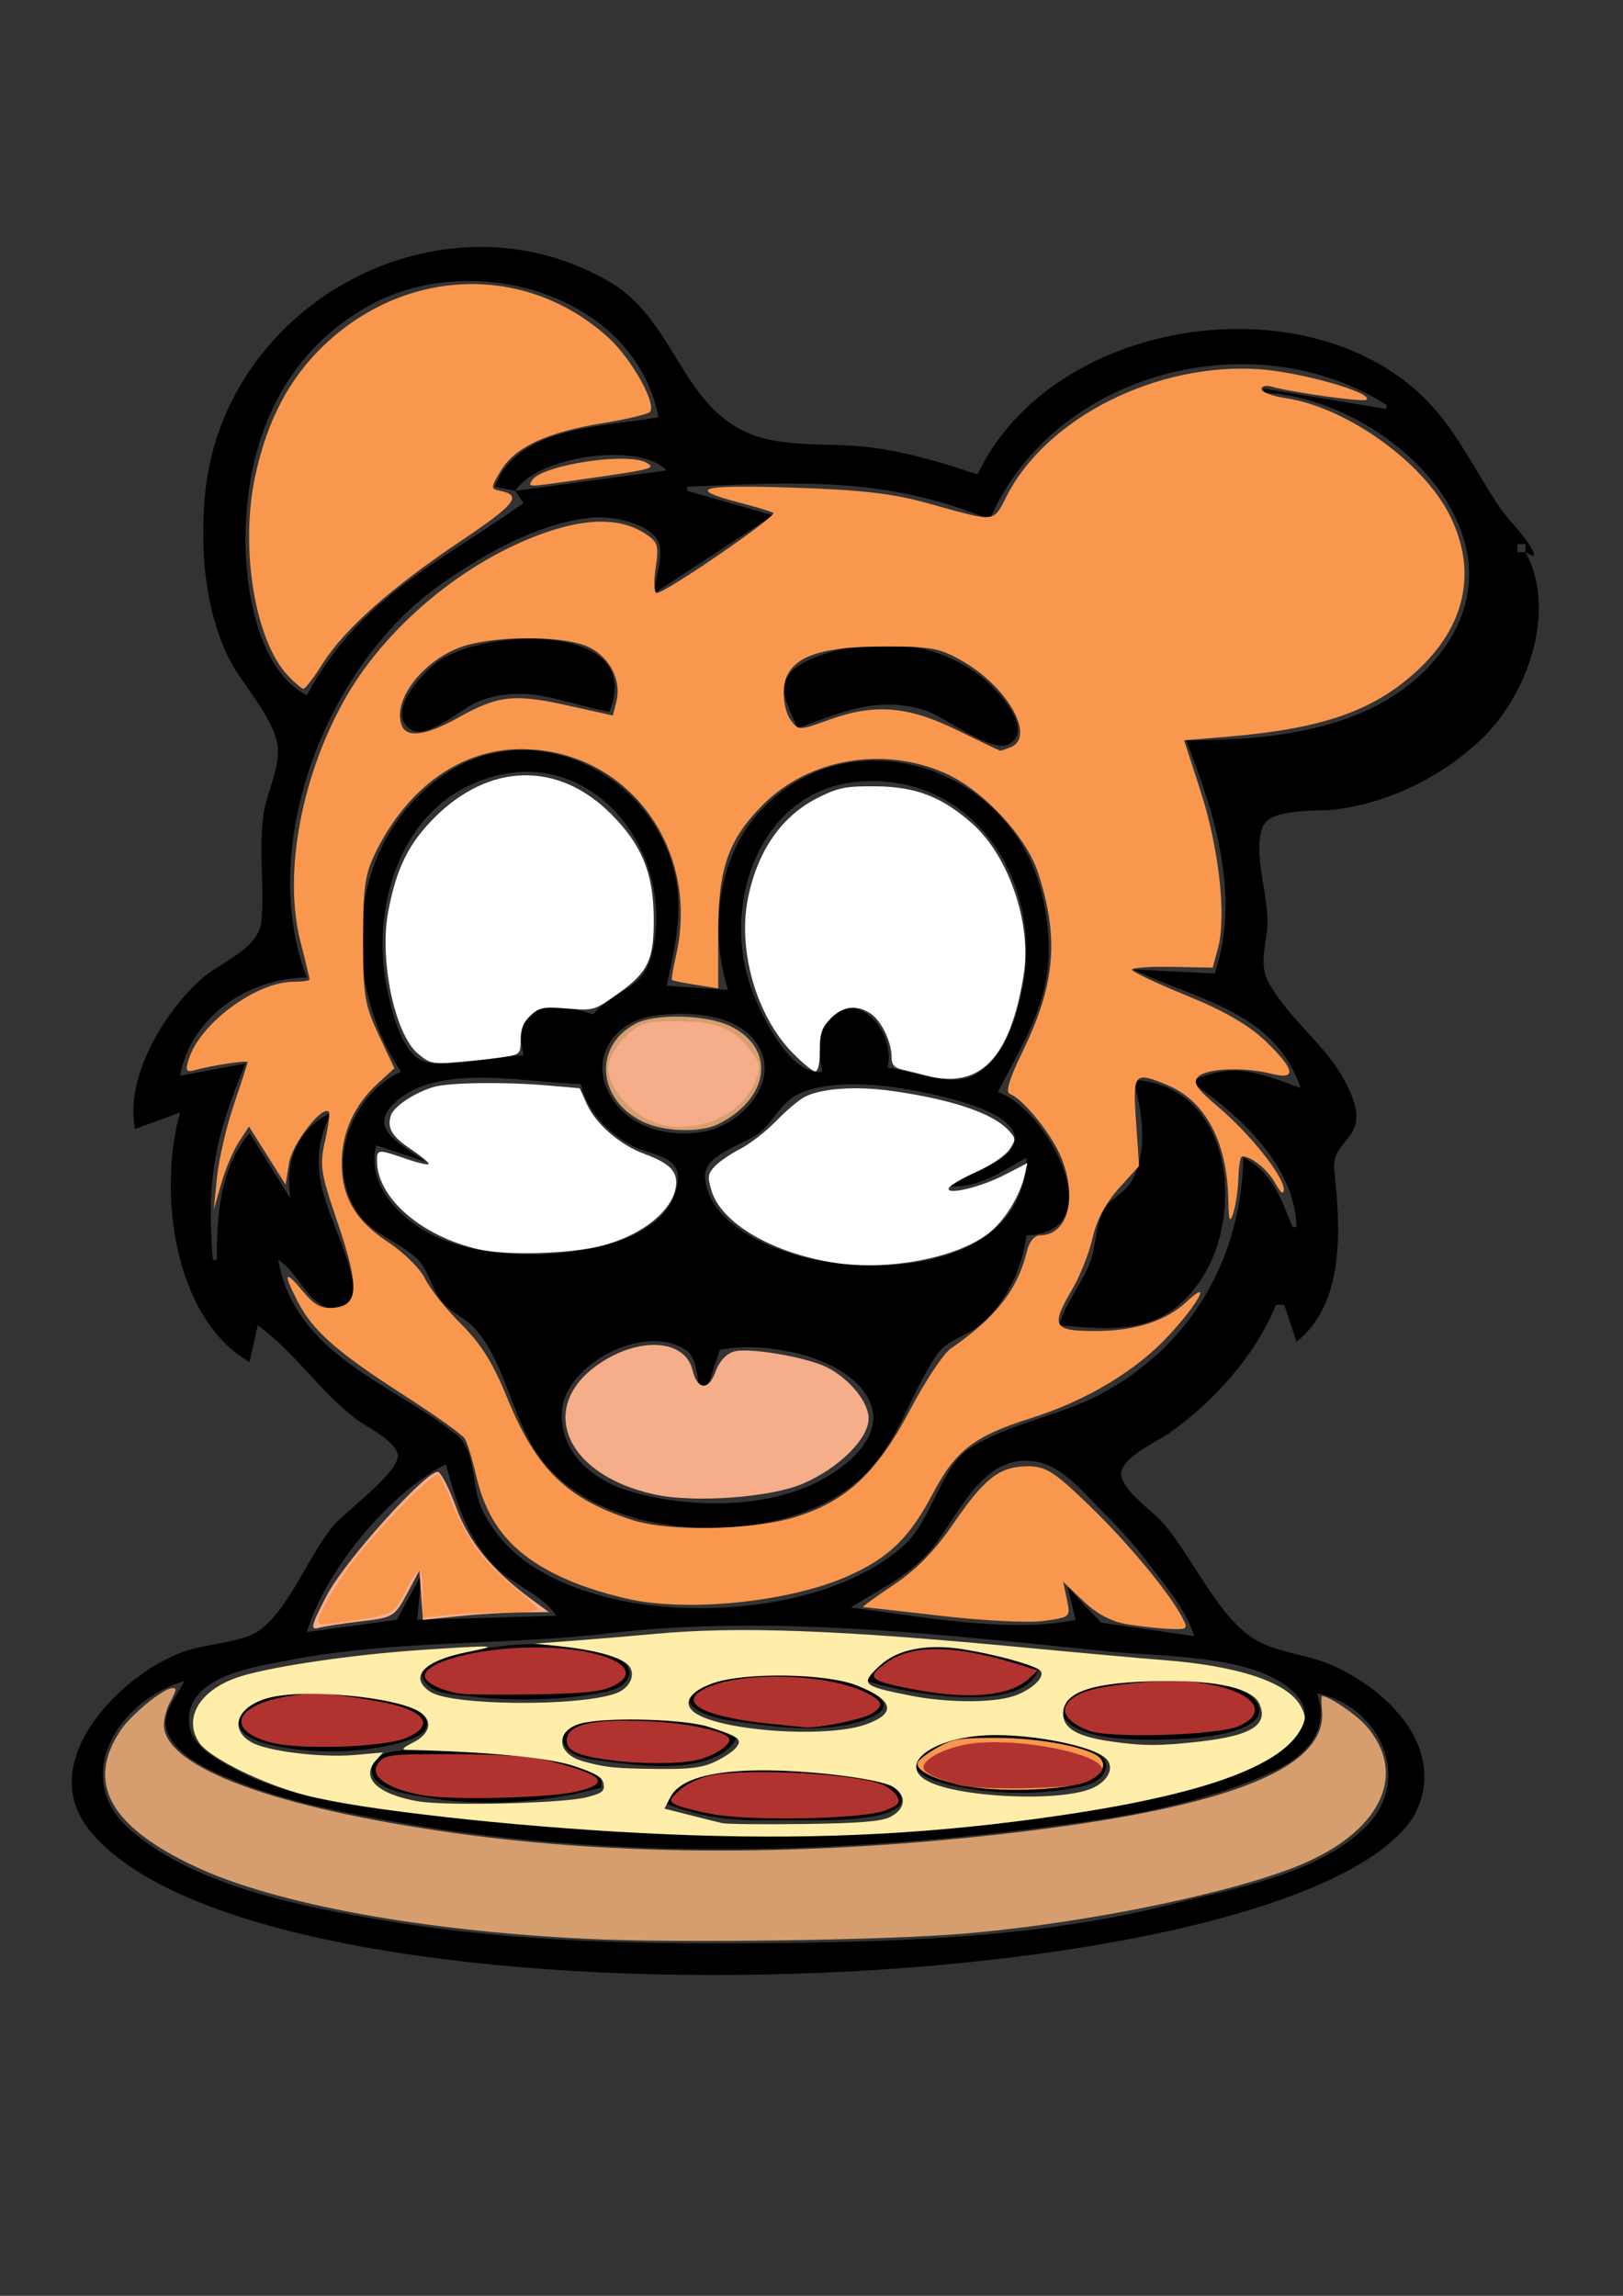 <?xml version="1.0" encoding="UTF-8" standalone="no"?>
<!-- Created with Inkscape (http://www.inkscape.org/) -->

<svg
   width="210mm"
   height="297mm"
   viewBox="0 0 210 297"
   version="1.1"
   id="svg1"
   xml:space="preserve"
   inkscape:export-filename="bitmap.png"
   inkscape:export-xdpi="96"
   inkscape:export-ydpi="96"
   inkscape:version="1.4 (86a8ad7, 2024-10-11)"
   sodipodi:docname="dibujo.svg"
   xmlns:inkscape="http://www.inkscape.org/namespaces/inkscape"
   xmlns:sodipodi="http://sodipodi.sourceforge.net/DTD/sodipodi-0.dtd"
   xmlns="http://www.w3.org/2000/svg"
   xmlns:svg="http://www.w3.org/2000/svg"><rect x="0" y="0" width="210" height="297" fill="#333333" stroke="none"/><sodipodi:namedview
     id="namedview1"
     pagecolor="#ffffff"
     bordercolor="#000000"
     borderopacity="0.25"
     inkscape:showpageshadow="2"
     inkscape:pageopacity="0.0"
     inkscape:pagecheckerboard="0"
     inkscape:deskcolor="#d1d1d1"
     inkscape:document-units="mm"
     inkscape:zoom="0.51339147"
     inkscape:cx="759.65423"
     inkscape:cy="651.54959"
     inkscape:window-width="1920"
     inkscape:window-height="1017"
     inkscape:window-x="-8"
     inkscape:window-y="487"
     inkscape:window-maximized="1"
     inkscape:current-layer="layer1" /><defs
     id="defs1" /><g
     inkscape:label="Capa 1"
     inkscape:groupmode="layer"
     id="layer1"><path
       style="fill:#000000;stroke:none;stroke-width:2"
       d="m 17.473,146.048 5.821,-2.117 c -2.834,10.084 -0.938,26.52 8.996,32.279 l 1.058,-4.763 c 4.705,3.384 8.023,8.544 12.7,12.102 1.342,1.021 5.126,2.824 5.413,4.636 0.34,2.144 -6.743,7.362 -8.192,9.041 -3.328,3.856 -5.635,10.573 -9.566,13.59 -2.115,1.623 -6.735,1.845 -9.351,2.655 -8.066,2.5 -19.839,13.993 -13.031,22.952 21.275,27.994 155.97,23.18 171.621,-1.475 4.768,-8.865 -3.952,-16.986 -11.481,-19.882 -2.872,-1.104 -6.334,-1.352 -8.988,-2.919 -4.976,-2.939 -8.225,-10.967 -12.152,-15.291 -1.464,-1.612 -4.611,-3.676 -5.209,-5.808 -0.631,-2.252 4.747,-4.619 6.241,-5.688 5.782,-4.141 11.004,-9.921 13.758,-16.558 h 1.058 l 1.587,4.763 c 6.359,-4.979 5.675,-14.993 4.881,-22.176 -0.429,-3.885 4.221,-3.99 2.474,-9.045 -2.265,-6.552 -8.023,-9.763 -11.044,-15.393 -1.104,-2.057 -0.311,-4.661 -0.105,-6.832 0.371,-3.9 -1.927,-9.499 -0.602,-13.108 0.917,-2.498 6.949,-2.013 9.158,-2.264 7.055,-0.803 13.88,-4.168 19.048,-9.017 5.965,-5.596 10.02,-16.592 5.823,-24.294 l 1.058,0.529 v -0.529 c -1.252,-2.413 -3.32,-4.084 -4.779,-6.35 -4.662,-7.242 -6.904,-13.054 -14.8,-17.752 -16.494,-9.813 -43.712,-4.21 -52.387,14.048 -4.796,-1.62 -9.747,-3.099 -14.817,-3.614 -4.992,-0.507 -10.767,0.217 -15.346,-1.966 -8.27,-3.943 -9.241,-14.566 -17.462,-19.356 -21.588,-12.577 -50.006,2.667 -52.332,27.582 -0.636,6.815 -0.06,14.373 2.842,20.637 1.691,3.649 5.843,7.76 6.526,11.642 0.48,2.731 -1.393,6.245 -1.788,8.996 -0.664,4.628 0.123,9.189 -0.258,13.756 -0.315,3.778 -5.324,5.346 -7.859,7.643 -4.796,4.346 -9.825,12.625 -8.514,19.347 M 85.207,53.973 c -6.724,1.248 -18.347,1.064 -21.167,8.996 l 2.646,0.529 c 2.765,-4.431 15.871,-6.433 19.579,-2.646 l -19.579,2.646 1.058,1.587 c -10.899,7.699 -21.343,12.328 -28.046,24.871 -6.341,-3.242 -7.938,-13.759 -7.938,-20.108 0,-12.53 4.729,-24.308 16.404,-30.521 13.343,-7.101 33.924,-1.204 37.042,14.646 m 94.192,-1.587 v 0.529 l -15.875,-2.646 v 0.529 c 15.568,0.679 34.881,18.41 22.731,33.846 -7.701,9.784 -21.26,11.133 -32.785,11.133 3.682,9.356 7.105,20.115 3.704,30.162 l -10.583,-0.529 c 8.053,3.897 18.38,5.348 21.696,15.346 -5.117,-1.859 -8.447,-3.419 -13.758,-1.058 v 0.529 c 6.037,4.248 13.045,10.646 13.229,18.521 h -0.529 c -1.375,-3.545 -2.734,-7.273 -6.35,-8.996 -0.27,13.088 -6.787,24.397 -18.521,30.628 -5.247,2.787 -11.982,3.805 -16.876,6.988 -3.845,2.5 -4.861,9.258 -8.532,12.557 -9.168,8.238 -27.078,9.696 -38.621,6.657 -6.637,-1.747 -12.854,-4.839 -15.968,-11.322 -1.335,-2.779 -0.752,-7.597 -3.242,-9.608 -8.321,-6.719 -20.911,-10.265 -23.123,-22.671 2.496,1.51 3.537,5.192 6.358,6.174 1.715,0.597 3.702,-0.575 3.43,-2.48 -1.169,-8.194 -7.482,-14.019 -2.909,-22.744 -4.438,2.076 -6.059,6.463 -5.292,11.113 l -5.292,-8.467 c -3.88,4.722 -4.233,10.508 -4.233,16.404 h -0.529 c -0.823,-10.409 0.256,-15.804 4.233,-25.4 l -8.467,1.587 c 1.393,-7.717 9.022,-12.695 16.404,-12.7 -6.557,-17.129 2.595,-40.258 16.933,-50.573 5.601,-4.029 13.072,-8.328 20.108,-8.943 2.382,-0.208 7.171,0.673 8.403,3.041 0.876,1.684 -0.425,4.84 -0.465,6.734 l 15.346,-10.054 -11.113,-3.175 v -0.529 c 14.139,-0.607 25.739,-1.346 39.158,4.233 8.254,-19.156 34.183,-25.742 51.329,-14.817 m 17.992,17.992 v 1.058 h -1.058 v -1.058 h 1.058 m 0.353,2.999 -0.176,0.353 0.176,-0.353 M 78.857,92.073 c 4.733,-11.64 -16.178,-10.848 -22.223,-6.462 -1.855,1.346 -6.771,6.445 -3.536,8.731 2.101,1.485 6.723,-2.808 8.826,-3.609 6.339,-2.415 10.844,0.258 16.933,1.34 m 24.342,2.117 c 5.728,-2.049 10.23,-4.173 16.404,-2.333 2.502,0.745 8.692,5.669 10.944,4.404 3.504,-1.968 -1.933,-7.398 -3.543,-8.67 -5.383,-4.253 -12.614,-5.191 -19.042,-3.373 -2.103,0.595 -5.863,1.739 -6.447,4.201 -0.412,1.735 1.054,4.187 1.685,5.771 M 51.869,138.639 c -6.373,3.034 -9.791,11.684 -5.75,17.99 2.007,3.132 5.169,3.752 7.72,6.087 1.6,1.464 1.906,3.81 3.216,5.502 1.269,1.639 3.288,2.309 4.598,3.872 4.24,5.059 4.668,12.685 9.363,17.871 8.676,9.583 29.086,10.071 39.061,2.374 6.054,-4.672 7.162,-11.214 11.158,-17.106 1.31,-1.931 4.002,-2.427 5.728,-3.955 3.277,-2.9 5.29,-7.188 5.869,-11.467 11.226,-0.364 2.697,-16.362 -3.704,-18.521 3.089,-6.209 6.576,-11.197 6.576,-18.521 0,-3.781 -0.85,-8.241 -2.482,-11.642 -6.476,-13.493 -24.885,-17.556 -35.204,-5.813 -5.282,6.011 -6.164,15.337 -3.815,22.746 l -7.938,-0.529 c 0.926,-4.49 1.997,-8.61 1.275,-13.229 -2.126,-13.61 -18.305,-22.459 -30.379,-13.87 -12.371,8.8 -13.215,26.198 -5.292,38.211 m 24.871,-7.408 c -4.861,-1.726 -10.636,-1.703 -8.996,5.292 -3.119,0 -11.027,2.019 -13.478,0.507 -2.505,-1.546 -3.592,-6.299 -4.159,-8.973 -2.024,-9.543 0.946,-21.613 10.229,-26.258 14.661,-7.336 27.346,7.298 24.062,21.496 -1.119,4.838 -4.832,4.64 -7.658,7.938 m 38.1,6.879 c 1.199,-5.096 -4.843,-11.266 -8.372,-5.181 -0.995,1.716 -0.326,3.878 -0.095,5.71 -4.225,0.696 -8.324,-8.027 -9.462,-11.642 -3.339,-10.611 1.561,-24.857 14.224,-25.88 14.321,-1.157 23.31,11.97 21.389,25.351 -0.613,4.272 -2.329,10.553 -6.58,12.683 -3.027,1.517 -7.945,-0.616 -11.105,-1.042 m -30.163,-6.72 c 3.864,-0.558 9.615,-0.346 12.491,2.667 4.681,4.903 -0.808,11.409 -6.141,12.346 -3.779,0.664 -8.261,-0.145 -10.906,-3.099 -4.435,-4.953 -1.674,-11.014 4.556,-11.914 m -9.525,8.837 c 0.86,3.658 3.569,6.419 6.879,8.107 2.027,1.033 5.81,1.17 5.692,4.088 -0.176,4.35 -4.074,6.948 -7.808,8.168 -7.271,2.376 -18.101,2.543 -24.871,-1.318 -3.857,-2.2 -7.626,-6.419 -6.35,-11.107 l 6.35,2.117 c -1.539,-1.186 -3.854,-2.312 -4.941,-3.95 -1.662,-2.504 2.474,-5.087 4.412,-5.78 6.378,-2.279 14.076,-0.46 20.637,-0.325 m 71.437,-0.529 c 1.253,3.954 2.021,9.405 -0.221,13.179 -0.938,1.579 -2.944,2.259 -3.695,3.893 -0.928,2.019 -0.858,4.603 -1.701,6.74 -1.094,2.773 -3.163,5.067 -3.907,7.938 7.338,0.64 13.478,1.26 18.288,-5.842 5.805,-8.571 4.094,-25.312 -8.763,-25.908 m -23.812,13.758 c 3.781,0.334 6.879,-1.945 10.054,-3.704 -0.313,14.69 -20.19,15.785 -30.692,12.345 -4.392,-1.439 -10.404,-4.438 -10.907,-9.689 -0.304,-3.176 5.16,-4.252 7.182,-6.005 1.695,-1.469 2.768,-3.864 4.833,-4.846 5.213,-2.478 14.207,-0.867 19.53,0.51 2.204,0.57 8.931,2.383 8.508,5.521 -0.383,2.842 -6.489,4.323 -8.508,5.868 m -32.279,25.929 h 1.058 l 1.587,-4.763 c 3.306,-0.614 6.244,-0.36 9.525,0.35 8.951,1.938 15.141,8.829 5.29,15.469 -7.197,4.851 -18.353,4.887 -26.456,2.469 -4.761,-1.421 -9.112,-4.93 -8.795,-10.351 0.352,-6.006 10.627,-11.523 16.035,-7.923 1.409,0.938 1.394,3.251 1.756,4.748 m 64.029,32.279 -12.06,-1.756 -4.344,-4.594 1.058,4.233 c -8.419,1.824 -20.54,-0.505 -29.104,-1.587 3.452,-2.213 7.032,-3.82 9.895,-6.927 3.877,-4.206 6.902,-13.531 14.446,-11.873 3.279,0.72 6.206,4.368 8.467,6.629 2.02,2.02 3.901,4.069 5.623,6.35 2.243,2.971 4.876,5.939 6.019,9.525 M 57.69,189.439 c 1.394,4.949 2.67,9.414 6.373,13.221 2.322,2.388 6.135,3.633 7.915,6.358 l -17.992,0.529 0.529,-5.821 -3.175,5.821 -11.642,1.587 c 2.31,-7.852 10.708,-18.068 17.992,-21.696 m 21.167,21.847 c 21.112,-2.491 44.072,0.304 65.087,2.405 6.554,0.655 18.075,0.363 23.226,4.999 3.66,3.295 0.662,6.501 -2.588,8.521 -6.236,3.877 -14.046,5.186 -21.167,6.513 -30.242,5.635 -60.715,4.124 -91.017,0.72 -7.144,-0.803 -15.874,-2.177 -22.225,-5.67 -2.354,-1.295 -5.54,-2.946 -5.713,-5.998 -0.337,-5.929 8.476,-7.128 12.593,-7.938 14.013,-2.757 27.806,-1.901 41.804,-3.553 m -13.758,1.661 c -1.612,0.214 -13.572,1.37 -9.732,5.063 1.281,1.232 3.835,1.242 5.499,1.441 5.475,0.655 12.06,0.546 17.462,-0.579 3.699,-0.77 4.335,-3.567 0.527,-4.776 -4.103,-1.303 -9.491,-1.715 -13.756,-1.149 m 47.096,4.538 c 4.542,1.452 20.203,4.571 22.225,-1.587 -6.067,-2.261 -18.643,-5.929 -22.225,1.587 m -86.783,-0.529 -0.529,0.529 0.529,-0.529 m 68.263,0.315 c -7.107,1.644 -5.054,4.405 1.058,5.349 5.404,0.835 12.786,1.846 17.96,-0.449 4.42,-1.96 -1.19,-4.008 -3.144,-4.591 -4.376,-1.306 -11.415,-1.341 -15.875,-0.309 m 56.621,-0.043 c -2.425,0.155 -14.173,0.161 -12.852,4.43 1.31,4.234 13.672,3.428 17.086,3.188 1.904,-0.133 10.122,-1.107 8.069,-4.597 -1.634,-2.778 -9.43,-3.205 -12.302,-3.021 m -126.471,0.257 c -0.798,1.804 -2.668,3.706 -2.367,5.8 0.427,2.962 4.177,4.99 6.6,6.101 6.672,3.058 13.981,4.614 21.167,5.953 30.047,5.599 60.917,4.609 91.017,0.363 8.181,-1.154 16.743,-3.001 24.294,-6.44 4.374,-1.992 7.611,-5.36 5.868,-10.189 8.098,1.567 12.548,11.172 6.252,17.303 -6.288,6.125 -16.613,7.819 -24.773,9.906 -16.52,4.226 -33.863,4.87 -50.8,5.072 -16.865,0.201 -34.044,-0.021 -50.8,-2.819 -10.863,-1.814 -24.712,-4.355 -33.316,-11.718 -8.044,-6.883 -1.532,-16.915 6.858,-19.332 m 11.642,1.86 c -4.566,0.937 -6.947,4.681 -1.058,6.232 5.471,1.44 13.141,1.364 18.518,-0.492 4.113,-1.419 2.093,-3.976 -1.056,-4.727 -5.138,-1.226 -11.157,-2.089 -16.404,-1.013 m 59.796,5.548 c -4.957,-2.818 -11.333,-3.1 -16.933,-2.556 -1.563,0.152 -6.124,0.494 -5.423,3.064 0.559,2.049 3.734,2.197 5.423,2.44 4.576,0.657 14.44,1.806 16.933,-2.948 m 29.633,-0.305 c -4.735,0.624 -10.36,4.127 -2.646,6.165 5.425,1.434 12.522,1.582 17.99,0.281 3.361,-0.8 4.066,-3.729 0.523,-4.824 -5.012,-1.548 -10.639,-2.311 -15.867,-1.622 m -47.096,6.655 v -1.587 c -7.309,-3.253 -14.384,-3.176 -22.225,-3.175 -1.898,1.2e-4 -7.054,-0.612 -7.45,2.178 -0.415,2.923 5.026,3.512 6.921,3.847 7.225,1.277 15.748,0.712 22.754,-1.262 m 8.467,2.117 c 3.91,1.506 7.456,2.116 11.642,2.117 h 7.938 c 1.54,0 12.649,0.028 10.538,-3.432 -1.274,-2.088 -5.229,-2.175 -7.363,-2.415 -5.263,-0.593 -20.79,-2.886 -22.754,3.731"
       id="path2"
       sodipodi:nodetypes="ccccsssssssssssscccssscssscccsscsssssssssccccccccsscccccscccccccccsssssscssccccccccssscccccccccccccccsssccsssssccssssssssccsssccsscccssssccscssssccsscccssssccssccssscscccssssssccccsssssccccccssssccscccccccssscssscccscssccccccccsssccsssccssssscsssssccsssccsssccssscccssccccsssc"
       inkscape:export-filename="laly2.png"
       inkscape:export-xdpi="96"
       inkscape:export-ydpi="96" /><path
       style="fill:#f9974e;fill-opacity:1;stroke-width:0.729"
       d="m 82.863,207.158 c -2.31,-0.363 -6.133,-1.44 -8.495,-2.394 -7.451,-3.01 -11.167,-7.032 -12.738,-13.787 -0.503,-2.164 -1.173,-4.353 -1.49,-4.865 -0.316,-0.512 -3.9,-3.067 -7.962,-5.679 -8.566,-5.505 -11.707,-8.276 -13.646,-12.038 -1.94,-3.763 -1.74,-4.215 0.615,-1.394 1.601,1.917 2.453,2.356 4.191,2.159 3.096,-0.352 3.157,-2.766 0.284,-11.18 -2.144,-6.28 -2.287,-7.228 -1.566,-10.378 0.436,-1.907 0.653,-3.608 0.481,-3.78 -0.865,-0.865 -4.743,4.156 -5.143,6.657 l -0.442,2.765 -2.368,-3.756 -2.368,-3.756 -1.314,2.005 c -0.723,1.103 -1.749,3.531 -2.281,5.395 l -0.967,3.39 0.427,-4.233 c 0.235,-2.328 1.221,-6.567 2.192,-9.42 0.97,-2.853 1.764,-5.309 1.764,-5.457 0,-0.286 -4.547,0.398 -6.814,1.025 -1.125,0.311 -1.262,0.091 -0.826,-1.339 1.423,-4.675 8.731,-10.093 13.614,-10.093 1.124,0 2.043,-0.137 2.043,-0.306 0,-0.168 -0.533,-2.382 -1.184,-4.92 -2.276,-8.872 0.2,-21.856 6.085,-31.909 5.563,-9.503 16.199,-18.019 26.598,-21.297 5.059,-1.595 9.026,-1.44 11.933,0.465 1.653,1.083 1.785,1.518 1.347,4.439 -0.267,1.781 -0.202,3.237 0.144,3.236 1.13,-0.002 15.714,-10.029 15.087,-10.372 -0.336,-0.184 -2.25,-0.761 -4.254,-1.283 -7.118,-1.853 -5.435,-2.361 6.56,-1.982 8.911,0.282 13.037,0.749 17.492,1.979 9.33,2.576 8.541,2.658 10.507,-1.092 5.258,-10.028 19.353,-17.057 32.494,-16.204 5.342,0.347 14.856,3.045 13.946,3.955 -0.346,0.346 -9.55,-0.93 -12.306,-1.706 -0.702,-0.198 -1.275,-0.047 -1.275,0.336 0,0.382 1.416,0.908 3.147,1.167 7.85,1.177 17.781,8.274 21.212,15.158 3.584,7.192 2.078,14.311 -4.258,20.129 -5.666,5.203 -12.242,7.481 -24.562,8.509 l -5.554,0.463 2.163,6.688 c 2.354,7.279 3.325,16.081 2.225,20.172 l -0.686,2.551 -5.225,-0.1 c -2.874,-0.055 -5.225,0.109 -5.225,0.364 2.4e-4,0.255 3.178,1.759 7.063,3.342 4.896,1.995 8.026,3.802 10.203,5.888 3.857,3.695 4.109,5.079 0.772,4.232 -3.524,-0.894 -8.402,-0.7 -9.457,0.375 -0.756,0.77 -0.272,1.503 2.602,3.942 4.157,3.527 8.507,9.008 8.466,10.667 -0.018,0.732 -0.433,0.427 -1.107,-0.815 -0.948,-1.748 -3.08,-3.48 -4.282,-3.48 -0.227,0 -0.445,1.23 -0.485,2.733 -0.04,1.503 -0.335,3.553 -0.656,4.555 -0.467,1.46 -0.599,1.097 -0.66,-1.822 -0.155,-7.366 -2.975,-12.64 -7.846,-14.676 -4.349,-1.817 -4.518,-1.622 -4.083,4.727 l 0.392,5.722 -2.616,2.895 c -1.68,1.859 -2.896,4.148 -3.4,6.398 -0.432,1.926 -1.594,4.883 -2.583,6.571 -2.887,4.927 -2.583,5.491 2.963,5.491 5.105,0 9.144,-1.302 11.81,-3.806 3.305,-3.104 1.542,0.195 -2.349,4.398 -4.241,4.58 -10.657,8.422 -17.866,10.698 -7.304,2.305 -9.72,4.168 -12.658,9.759 -2.996,5.701 -5.699,8.318 -11.029,10.676 -6.931,3.067 -18.779,4.5 -26.795,3.241 z M 102.915,196.248 c 6.638,-2.05 10.556,-5.726 14.911,-13.988 1.922,-3.645 4.259,-7.156 5.194,-7.801 5.853,-4.038 8.668,-7.646 9.872,-12.652 0.284,-1.183 0.975,-2.004 1.686,-2.004 3.724,0 4.958,-5.201 2.506,-10.568 -1.355,-2.965 -4.854,-7.166 -6.427,-7.715 -0.584,-0.204 -0.055,-1.967 1.621,-5.404 4.269,-8.752 4.794,-14.652 2.061,-23.149 -1.526,-4.743 -7.184,-10.809 -12.094,-12.965 -7.988,-3.508 -17.579,-1.846 -23.495,4.07 -4.509,4.509 -5.827,8.272 -5.824,16.623 l 0.003,7.173 -2.905,-0.464 c -1.598,-0.255 -2.981,-0.541 -3.074,-0.634 -0.093,-0.093 0.133,-1.472 0.502,-3.064 3.258,-14.05 -6.391,-26.871 -20.162,-26.792 -7.633,0.044 -14.501,4.922 -18.627,13.23 -1.444,2.908 -1.678,4.497 -1.681,11.396 -0.003,7.245 0.192,8.433 2.02,12.339 l 2.024,4.321 -2.13,1.946 c -3.012,2.751 -4.634,6.262 -4.68,10.132 -0.054,4.518 1.752,7.635 6.054,10.448 1.984,1.297 4.118,3.419 4.742,4.715 0.624,1.296 2.711,3.92 4.637,5.831 2.592,2.571 4.145,5.056 5.974,9.557 3.755,9.241 7.77,13.136 16.34,15.854 4.675,1.482 15.475,1.26 20.953,-0.432 z m 27.82,-99.568 c 3.264,-1.253 -0.188,-7.617 -5.978,-11.02 -3.105,-1.825 -4.107,-2.021 -10.361,-2.021 -8.962,0 -12.64,1.55 -12.969,5.466 -0.118,1.407 0.259,3.199 0.842,3.995 1.049,1.434 1.085,1.434 4.952,0.034 5.947,-2.152 10.215,-1.812 16.629,1.324 2.995,1.465 5.51,2.663 5.589,2.663 0.079,0 0.662,-0.199 1.296,-0.442 z M 59.279,92.844 c 5.137,-2.88 7.263,-3.12 14.101,-1.596 l 5.918,1.319 0.462,-1.843 C 80.441,88.017 78.883,84.994 76.136,83.691 73.279,82.335 65.494,82.176 60.73,83.375 c -5.406,1.361 -10.094,6.968 -8.751,10.466 0.639,1.664 3.169,1.318 7.301,-0.998 z"
       id="path3" /><path
       style="fill:#f9974e;fill-opacity:1;stroke-width:0.729"
       d="M 37.234,87.386 C 32.991,82.868 31.03,70.933 33.007,61.652 34.557,54.377 37.441,48.906 41.998,44.596 52.663,34.51 68.125,34.103 78.672,43.632 c 3.069,2.772 6.421,8.802 5.385,9.685 -0.351,0.299 -3.069,0.938 -6.039,1.421 -7.186,1.167 -11.336,3.083 -13.164,6.076 -1.373,2.248 -1.387,2.436 -0.202,2.671 2.982,0.591 2.119,1.704 -5.053,6.516 -9.011,6.046 -15.046,11.403 -17.857,15.852 -1.129,1.788 -2.242,3.251 -2.473,3.251 -0.231,5.29e-4 -1.147,-0.773 -2.036,-1.719 z"
       id="path4" /><path
       style="fill:#f9974e;fill-opacity:1;stroke-width:0.729"
       d="m 68.831,62.158 c 1.253,-2.028 12.557,-3.736 14.902,-2.252 1.119,0.708 0.774,0.791 -9.2,2.214 -6.389,0.912 -6.242,0.911 -5.703,0.038 z"
       id="path5" /><path
       style="fill:#f9974e;fill-opacity:1;stroke-width:0.729"
       d="m 145.905,210.133 c -2.1,-0.342 -3.959,-1.318 -5.727,-3.006 l -2.618,-2.5 0.485,2.295 c 0.481,2.279 0.46,2.298 -3.019,2.775 -1.938,0.266 -7.849,-0.027 -13.23,-0.655 -5.35,-0.624 -9.897,-1.135 -10.105,-1.135 -0.208,0 1.555,-1.291 3.917,-2.868 2.965,-1.98 5.372,-4.444 7.772,-7.957 4.032,-5.901 5.981,-7.395 9.644,-7.395 2.277,0 3.362,0.688 7.762,4.92 5.012,4.822 10.431,11.322 12.15,14.577 0.818,1.549 0.734,1.635 -1.528,1.549 -1.317,-0.05 -3.793,-0.319 -5.504,-0.597 z"
       id="path6" /><path
       style="fill:#f6ad8a;fill-opacity:1;stroke-width:0.729"
       d="m 42.315,206.341 c 2.305,-4.397 12.668,-15.928 14.316,-15.928 0.396,0 1.464,2.05 2.373,4.555 1.635,4.502 4.68,8.212 9.838,11.985 l 2.187,1.599 -3.719,0.041 c -2.046,0.022 -5.714,0.249 -8.153,0.504 l -4.433,0.463 -0.229,-3.196 -0.229,-3.196 -1.627,3.044 c -1.554,2.907 -1.816,3.065 -5.831,3.522 -2.312,0.263 -4.815,0.649 -5.562,0.858 -1.157,0.324 -0.999,-0.306 1.069,-4.25 z"
       id="path7" /><path
       style="fill:#d69e6e;fill-opacity:1;stroke-width:0.515"
       d="m 83.146,145.1 c -5.873,-2.847 -6.394,-9.743 -0.955,-12.647 2.589,-1.382 9.217,-1.216 12.337,0.308 5.87,2.869 5.091,9.286 -1.535,12.633 -2.346,1.186 -7.087,1.044 -9.847,-0.294 z"
       id="path8" /><path
       style="fill:#d69e6e;fill-opacity:1;stroke-width:0.515"
       d="m 76.492,250.842 c -21.497,-0.981 -40.821,-4.506 -51.136,-9.326 -11.154,-5.212 -14.272,-10.845 -9.768,-17.644 1.37,-2.068 5.569,-5.493 6.735,-5.493 0.578,0 0.548,0.166 -0.343,1.874 -0.423,0.812 -0.771,2.096 -0.773,2.854 -0.013,5.48 14.253,10.778 37.876,14.066 20.791,2.894 44.332,2.972 69.316,0.229 29.679,-3.259 43.308,-8.389 42.655,-16.059 -0.09,-1.063 -0.091,-1.933 -0.002,-1.933 0.879,0 4.419,2.382 5.688,3.826 5.643,6.427 1.756,14.059 -9.355,18.366 -9.785,3.793 -29.642,7.657 -44.654,8.691 -10.929,0.752 -35.426,1.044 -46.239,0.55 z"
       id="path9" /><path
       style="fill:#b03330;fill-opacity:1;stroke-width:0.515"
       d="m 34.894,225.386 c -5.83,-1.632 -4.487,-4.854 2.487,-5.968 3.365,-0.537 4.745,-0.463 11.136,0.602 6.397,1.066 8.096,3.119 3.994,4.827 -2.939,1.224 -13.966,1.561 -17.618,0.538 z"
       id="path10" /><path
       style="fill:#b03330;fill-opacity:1;stroke-width:0.515"
       d="m 59.341,219.086 c -2.181,-0.407 -4.035,-1.282 -4.327,-2.042 -0.719,-1.873 6.623,-3.913 14.119,-3.923 9.363,-0.013 15.022,2.907 9.921,5.117 -1.466,0.635 -3.922,0.868 -10.178,0.963 -4.535,0.069 -8.826,0.018 -9.534,-0.115 z"
       id="path11" /><path
       style="fill:#b03330;fill-opacity:1;stroke-width:0.515"
       d="m 78.281,227.611 c -3.852,-0.564 -5.132,-1.264 -4.928,-2.696 0.265,-1.859 3.343,-2.541 10.21,-2.262 5.572,0.226 10.823,1.388 10.823,2.394 0,0.778 -1.856,2.005 -3.865,2.554 -2.352,0.643 -7.885,0.648 -12.239,0.01 z"
       id="path12" /><path
       style="fill:#b03330;fill-opacity:1;stroke-width:0.515"
       d="m 54.76,232.258 c -5.026,-0.89 -7.314,-2.725 -5.566,-4.464 0.809,-0.805 1.952,-0.906 9.783,-0.864 6.478,0.035 9.77,0.28 12.217,0.909 6.959,1.79 7.883,2.829 3.479,3.913 -3.394,0.836 -16.214,1.161 -19.913,0.506 z"
       id="path13" /><path
       style="fill:#b03330;fill-opacity:1;stroke-width:0.515"
       d="m 91.997,234.659 c -2.022,-0.386 -4.091,-0.934 -4.599,-1.218 -0.852,-0.477 -0.817,-0.615 0.468,-1.805 0.765,-0.709 2.415,-1.547 3.668,-1.862 4.284,-1.079 18.848,-0.39 22.584,1.069 0.79,0.308 1.672,1 1.959,1.536 0.448,0.837 0.244,1.093 -1.437,1.804 -2.712,1.147 -17.496,1.458 -22.642,0.476 z"
       id="path14" /><path
       style="fill:#b03330;fill-opacity:1;stroke-width:0.515"
       d="m 99.435,222.975 c -9.1,-0.963 -12.196,-2.965 -7.498,-4.846 4.871,-1.951 15.501,-1.515 20.087,0.825 2.245,1.145 2.399,1.683 0.786,2.734 -1.092,0.712 -6.945,1.913 -8.632,1.772 -0.425,-0.036 -2.559,-0.254 -4.742,-0.485 z"
       id="path15" /><path
       style="fill:#b03330;fill-opacity:1;stroke-width:0.515"
       d="m 118.833,218.655 c -6.579,-1.195 -7.012,-1.61 -3.885,-3.729 3.209,-2.174 8.65,-2.1 16.259,0.224 l 3.066,0.936 -1.177,1.096 c -2.343,2.183 -7.451,2.711 -14.264,1.473 z"
       id="path16" /><path
       style="fill:#b03330;fill-opacity:1;stroke-width:0.515"
       d="m 140.913,223.902 c -2.462,-0.933 -3.608,-2.242 -2.924,-3.343 0.965,-1.554 3.287,-2.294 8.909,-2.839 4.09,-0.396 6.401,-0.369 9.188,0.109 6.242,1.07 8.251,3.74 4.136,5.495 -2.759,1.177 -16.633,1.593 -19.31,0.579 z"
       id="path17" /><path
       style="fill:#f9974e;fill-opacity:1;stroke-width:0.515"
       d="m 124.9,231.039 c -3.951,-0.753 -6.492,-2.003 -6.158,-3.03 0.109,-0.336 1.225,-1.191 2.48,-1.9 2.032,-1.148 2.872,-1.288 7.693,-1.288 5.814,0 12.333,1.292 13.477,2.67 0.921,1.11 -0.03,2.348 -2.422,3.148 -3.03,1.014 -10.767,1.22 -15.07,0.4 z"
       id="path18" /><path
       style="fill:#f9974e;fill-opacity:1;stroke-width:0.515"
       d="m 42.014,207.677 c 0.684,-1.351 2.331,-3.901 3.659,-5.668 3.185,-4.237 10.429,-11.611 11.037,-11.235 0.264,0.163 1.094,1.861 1.844,3.772 1.766,4.5 4.131,7.71 7.947,10.788 1.691,1.364 3.09,2.654 3.11,2.866 0.02,0.213 -1.762,0.388 -3.958,0.39 -2.197,0.002 -5.559,0.152 -7.473,0.332 l -3.479,0.329 v -3.197 c 0,-3.698 -0.463,-3.707 -2.318,-0.046 -1.381,2.726 -1.525,2.806 -6.443,3.586 -5.484,0.869 -5.367,0.926 -3.927,-1.917 z"
       id="path19" /><path
       style="fill:#f5ad8a;fill-opacity:1;stroke-width:0.729"
       d="m 84.087,144.959 c -2.853,-1.293 -5.404,-4.508 -5.404,-6.811 0,-0.995 0.939,-2.719 2.13,-3.91 1.909,-1.909 2.61,-2.129 6.742,-2.12 5.174,0.012 7.443,0.906 9.568,3.769 1.283,1.728 1.344,2.222 0.521,4.21 -1.918,4.63 -8.7,7.062 -13.557,4.862 z"
       id="path20" /><path
       style="fill:#f5ad8a;fill-opacity:1;stroke-width:0.729"
       d="m 84.763,193.345 c -11.769,-2.506 -15.46,-11.559 -6.972,-17.097 5.186,-3.383 10.891,-2.901 11.812,0.999 0.612,2.593 2.117,2.684 2.99,0.181 0.459,-1.317 1.432,-2.353 2.447,-2.608 2.05,-0.514 9.524,0.794 12.052,2.11 2.897,1.508 5.299,4.489 5.299,6.576 0,2.603 -3.85,6.425 -8.478,8.418 -4.183,1.802 -13.958,2.527 -19.15,1.421 z"
       id="path21" /><path
       style="fill:#ffffff;fill-opacity:1;stroke-width:1.948"
       d="m 451.897,524.967 c -3.214,-0.863 -8.254,-2.116 -11.2,-2.783 -4.101,-0.929 -5.357,-2.361 -5.357,-6.108 0,-7.275 -4.821,-17.468 -9.967,-21.072 -6.79,-4.756 -13.897,-3.938 -19.86,2.287 -4.307,4.496 -5.234,7.255 -5.234,15.583 0,6.495 -0.826,10.12 -2.306,10.12 -1.268,0 -6.381,-4.228 -11.362,-9.396 -17.33,-17.98 -26.421,-49.593 -21.481,-74.703 4.658,-23.678 16.657,-40.829 34.795,-49.736 9.584,-4.707 13.285,-5.416 27.623,-5.298 19.611,0.161 32.447,5.119 47.191,18.227 17.903,15.916 29.098,48.893 25.076,73.868 -6.596,40.958 -21.429,56.13 -47.919,49.013 z"
       id="path22"
       transform="scale(0.265)" /><path
       style="fill:#ffffff;fill-opacity:1;stroke-width:1.948"
       d="m 204.026,514.331 c -11.309,-9.516 -18.891,-45.764 -14.485,-69.251 3.961,-21.117 9.951,-33.293 22.602,-45.944 26.822,-26.822 60.364,-27.574 86.046,-1.931 14.941,14.919 20.674,28.53 20.987,49.823 0.311,21.163 -2.48,27.362 -16.979,37.708 -12.082,8.621 -12.183,8.652 -25.269,7.602 -11.842,-0.951 -13.613,-0.61 -17.937,3.453 -3.421,3.214 -4.798,6.575 -4.798,11.71 0,6.901 -0.328,7.255 -7.816,8.453 -4.299,0.687 -14.179,1.788 -21.956,2.445 -13.369,1.13 -14.481,0.908 -20.395,-4.068 z"
       id="path23"
       transform="scale(0.265)" /><path
       style="fill:#ffffff;fill-opacity:1;stroke-width:1.948"
       d="m 233.548,609.834 c -27.924,-6.393 -49.478,-25.187 -49.478,-43.142 0,-5.718 0.379,-5.743 14.304,-0.952 6.06,2.085 10.999,3.181 10.975,2.435 -0.024,-0.746 -3.974,-3.986 -8.778,-7.199 -9.261,-6.195 -11.674,-10.285 -9.714,-16.46 1.39,-4.381 11.6,-11.166 20.901,-13.891 7.543,-2.21 34.895,-2.544 56.186,-0.687 l 15.086,1.316 3.482,7.722 c 4.352,9.651 16.156,19.913 27.869,24.229 11.605,4.276 15.776,7.955 15.776,13.913 0,12.252 -14.918,25.197 -35.521,30.823 -15.243,4.163 -46.893,5.144 -61.088,1.894 z"
       id="path24"
       transform="scale(0.265)" /><path
       style="fill:#ffffff;fill-opacity:1;stroke-width:1.948"
       d="m 407.189,616.391 c -30.176,-4.708 -55.046,-19.325 -59.784,-35.139 -2.004,-6.688 -1.83,-8.101 1.437,-11.717 2.043,-2.261 7.66,-6.134 12.481,-8.607 4.821,-2.472 12.71,-8.584 17.53,-13.581 4.821,-4.997 11.1,-10.313 13.954,-11.814 8.149,-4.286 25.161,-5.454 42.853,-2.942 29.452,4.181 49.285,10.928 56.911,19.361 3.493,3.862 3.508,4.294 0.309,9.175 -1.884,2.875 -8.769,7.577 -15.696,10.718 -6.787,3.077 -12.977,6.626 -13.755,7.885 -2.519,4.075 14.884,0.116 26.976,-6.137 l 11.238,-5.812 -1.188,5.362 c -2.369,10.693 -9.991,22.991 -18.069,29.152 -15.698,11.973 -48.905,18.197 -75.198,14.095 z"
       id="path25"
       transform="scale(0.265)" /><path
       style="fill:#b03330;fill-opacity:1;stroke-width:1.948"
       d="m 468.453,871.509 c -12.298,-3.535 -17.53,-6.131 -17.53,-8.697 0,-4.722 12.937,-10.717 25.696,-11.909 23.256,-2.172 59.231,5.059 61.487,12.359 0.394,1.276 -2.187,3.859 -5.737,5.739 -5.006,2.651 -12.138,3.536 -31.776,3.943 -13.927,0.289 -28.39,-0.357 -32.139,-1.435 z"
       id="path26"
       transform="scale(0.265)" /><path
       style="fill:#ffeeaa;fill-opacity:1;stroke-width:1.948"
       d="m 312.768,894.834 c -64.475,-3.346 -135.477,-11.338 -163.221,-18.374 -20.825,-5.281 -47.498,-18.424 -52.317,-25.779 -8.166,-12.462 0.89,-26.533 20.937,-32.532 16.362,-4.897 54.433,-10.428 86.998,-12.641 36.832,-2.502 39.922,-2.369 23.004,0.993 -21.406,4.254 -28.873,12.304 -18.013,19.42 10.294,6.745 71.833,7.305 90.309,0.821 7.932,-2.783 10.741,-10.792 5.205,-14.84 -4.905,-3.586 -16.705,-6.614 -32,-8.21 l -12.661,-1.321 19.478,-1.452 c 10.713,-0.798 28.244,-2.271 38.957,-3.272 40.889,-3.82 89.877,-2.001 182.122,6.764 27.318,2.596 57.12,5.285 66.226,5.976 37.11,2.817 61.341,10.978 67.403,22.702 2.443,4.725 2.449,6.165 0.046,10.812 -10.392,20.096 -55.602,34.799 -139.298,45.302 -58.914,7.393 -115.615,9.136 -183.176,5.63 z m 121.598,-7.717 c 7.761,-3.77 8.642,-10.282 1.981,-14.647 -6.866,-4.499 -47.543,-9.133 -71.129,-8.103 -21.741,0.949 -33.854,5.147 -38.003,13.17 l -2.793,5.4 12.12,3.08 c 6.666,1.694 13.873,3.488 16.015,3.985 2.143,0.498 20.111,0.691 39.931,0.429 26.793,-0.354 37.534,-1.204 41.878,-3.315 z m -148.41,-9.642 c 7.929,-1.938 9.272,-2.933 8.765,-6.49 -0.47,-3.299 -3.528,-5.186 -14.233,-8.787 -12.296,-4.136 -41.539,-6.99 -81.809,-7.985 -2.86,-0.071 -2.084,-1.001 2.922,-3.502 8.437,-4.215 9.946,-10.669 3.484,-14.903 -11.402,-7.471 -56.891,-11.681 -74.22,-6.87 -15.147,4.206 -19.269,15.108 -8.152,21.563 7.673,4.455 34.399,7.696 51.045,6.189 l 13.233,-1.197 -3.584,4.045 c -7.414,8.367 0.818,16.3 20.537,19.791 13.41,2.374 69.941,1.096 82.012,-1.855 z m 247.075,-4.403 c 7.69,-3.254 11.128,-9.698 7.503,-14.066 -5.815,-7.007 -41.775,-13.653 -62.814,-11.61 -23.926,2.324 -37.838,13.642 -26.168,21.289 13.145,8.613 64.903,11.4 81.479,4.387 z m -184.369,-12.84 c 4.285,-1.949 9.05,-5.065 10.588,-6.923 3.498,-4.227 1.725,-5.59 -13.51,-10.384 -11.545,-3.633 -47.344,-4.731 -60.846,-1.866 -13.867,2.942 -13.862,15.016 0.008,18.814 10.962,3.002 15.289,3.439 36.49,3.681 15.037,0.172 21.255,-0.586 27.27,-3.322 z m 237.324,-10.062 c 25.189,-2.886 33.558,-8.244 28.887,-18.495 -3.322,-7.292 -20.067,-11.282 -46.284,-11.029 -34.707,0.335 -49.492,5.097 -49.492,15.941 0,7.119 6.798,11.114 22.938,13.479 15.866,2.325 24.389,2.345 43.951,0.104 z m -163.42,-8.279 c 15.445,-5.414 13.912,-12.029 -4.447,-19.191 -14.939,-5.828 -54.343,-6.421 -69.853,-1.051 -11.493,3.979 -15.261,9.884 -9.155,14.348 12.353,9.033 64.078,12.687 83.455,5.895 z m 70.187,-13.282 c 10.318,-2.598 19.067,-10.695 14.607,-13.517 -4.509,-2.852 -21.027,-7.314 -36.534,-9.869 -18.027,-2.97 -32.585,-0.173 -41.254,7.925 -9.695,9.056 -8.863,9.869 14.958,14.606 16.521,3.286 37.119,3.651 48.223,0.855 z"
       id="path27"
       transform="scale(0.265)" /></g></svg>

